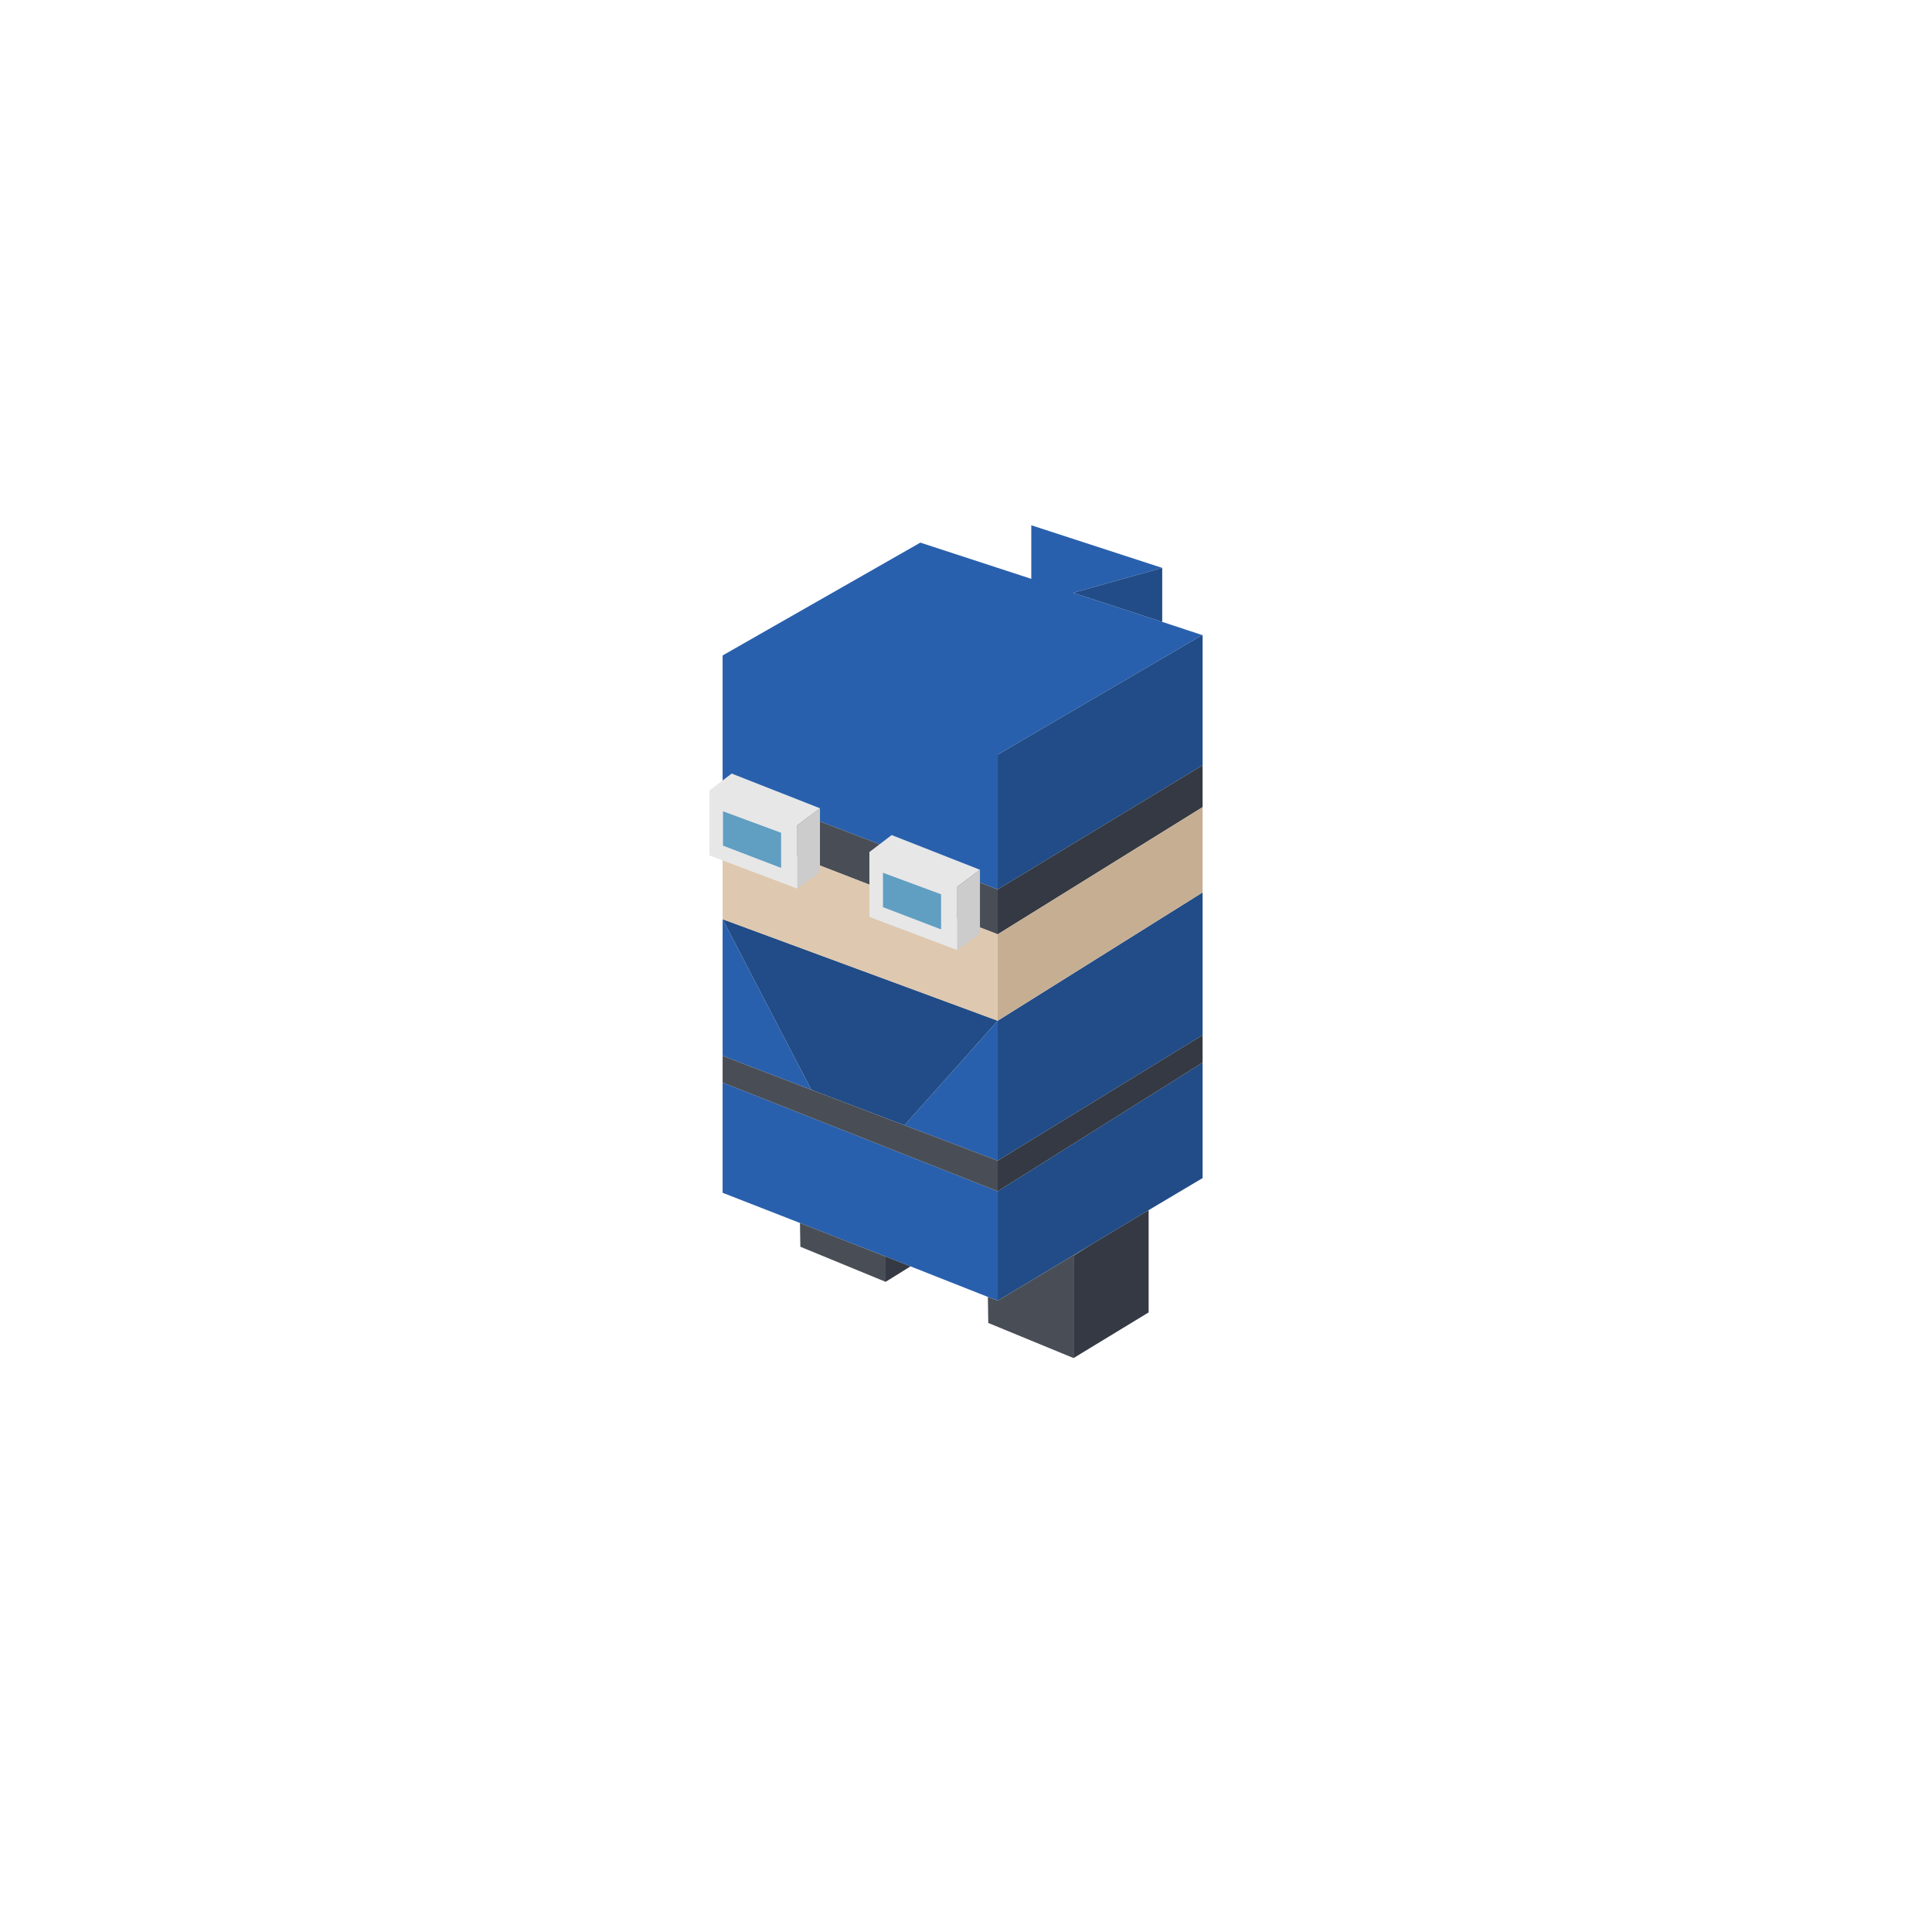 
<svg xmlns="http://www.w3.org/2000/svg" version="1.1" xmlns:xlink="http://www.w3.org/1999/xlink" preserveAspectRatio="none" x="0px" y="0px" width="256px" height="256px" viewBox="0 0 256 256">
<defs>
<g id="Layer0_0_FILL">
<path fill="#2960AD" stroke="none" d="
M 142.2 78.55
L 154 75.25 136.65 69.6 136.65 76.7 121.95 71.9 95.75 86.85 95.75 103.9 132.2 117.85 132.2 100 159.3 84.15 154 82.4 142.2 78.55
M 132.2 135.25
L 119.85 149.1 132.2 153.8 132.2 135.25
M 117.35 166.5
L 120.65 167.8 130.9 171.85 132.2 172.35 132.2 157.85 95.75 143.45 95.75 158.05 106 162.05 117.35 166.5
M 107.5 144.4
L 95.75 121.8 95.75 139.9 107.5 144.4 Z"/>

<path fill="#214C87" stroke="none" d="
M 154 75.25
L 142.2 78.55 154 82.4 154 75.25
M 144.45 165
L 152.2 160.35 159.35 156.1 159.35 140.8 132.2 157.85 132.2 172.35 144.45 165
M 95.75 121.8
L 107.5 144.4 119.85 149.1 132.2 135.25 95.75 121.8
M 159.35 118.25
L 132.2 135.25 132.2 153.8 159.35 137.15 159.35 118.25
M 159.35 84.1
L 159.3 84.15 132.2 100 132.2 117.85 159.35 101.4 159.35 84.1 Z"/>

<path fill="#494E56" stroke="none" d="
M 142.25 166.4
L 144.45 165 132.2 172.35 130.9 171.85 130.95 175.3 142.25 179.95 142.25 166.4
M 106 162.05
L 106.05 165.2 117.35 169.85 117.35 166.5 106 162.05
M 95.75 139.9
L 95.75 143.45 132.2 157.85 132.2 153.8 119.85 149.1 107.5 144.4 95.75 139.9
M 132.2 123.8
L 132.2 117.85 95.75 103.9 95.75 109.7 132.2 123.8 Z"/>

<path fill="#343943" stroke="none" d="
M 152.2 160.35
L 144.45 165 142.25 166.4 142.25 179.95 152.2 173.9 152.2 160.35
M 120.65 167.8
L 117.35 166.5 117.35 169.85 120.65 167.8
M 159.35 140.8
L 159.35 137.15 132.2 153.8 132.2 157.85 159.35 140.8
M 159.35 106.95
L 159.35 101.4 132.2 117.85 132.2 123.8 159.35 106.95 Z"/>

<path fill="#DEC8AF" stroke="none" d="
M 132.2 135.25
L 132.2 123.8 95.75 109.7 95.75 121.8 132.2 135.25 Z"/>

<path fill="#C6AE93" stroke="none" d="
M 159.35 118.25
L 159.35 106.95 132.2 123.8 132.2 135.25 159.35 118.25 Z"/>
</g>

<g id="Layer0_1_FILL">
<path fill="#CCCCCC" stroke="none" d="
M 108.65 115.55
L 108.65 107.1 105.65 109.35 105.65 117.75 108.65 115.55 Z"/>

<path fill="#E7E7E7" stroke="none" d="
M 94 113.35
L 105.65 117.75 105.65 109.35 108.65 107.1 96.95 102.5 94 104.75 94 113.35 Z"/>
</g>

<g id="Layer0_1_MEMBER_0_FILL">
<path fill="#609EC2" stroke="none" d="
M 95.8 112.05
L 103.5 115 103.5 110.35 95.8 107.5 95.8 112.05 Z"/>
</g>

<g id="Layer0_2_FILL">
<path fill="#E7E7E7" stroke="none" d="
M 126.85 117.5
L 129.85 115.25 118.15 110.65 115.2 112.9 115.2 121.5 126.85 125.9 126.85 117.5 Z"/>

<path fill="#CCCCCC" stroke="none" d="
M 129.85 123.7
L 129.85 115.25 126.85 117.5 126.85 125.9 129.85 123.7 Z"/>
</g>

<g id="Layer0_2_MEMBER_0_FILL">
<path fill="#609EC2" stroke="none" d="
M 124.7 123.15
L 124.7 118.5 117 115.65 117 120.2 124.7 123.15 Z"/>
</g>
</defs>

<g transform="matrix( 1, 0, 0, 1, 0,0) ">
<use xlink:href="#Layer0_0_FILL"/>
</g>

<g transform="matrix( 1, 0, 0, 1, 0,0) ">
<use xlink:href="#Layer0_1_FILL"/>
</g>

<g transform="matrix( 1, 0, 0, 1, 0,0) ">
<use xlink:href="#Layer0_1_MEMBER_0_FILL"/>
</g>

<g transform="matrix( 1, 0, 0, 1, 0,0) ">
<use xlink:href="#Layer0_2_FILL"/>
</g>

<g transform="matrix( 1, 0, 0, 1, 0,0) ">
<use xlink:href="#Layer0_2_MEMBER_0_FILL"/>
</g>
</svg>
